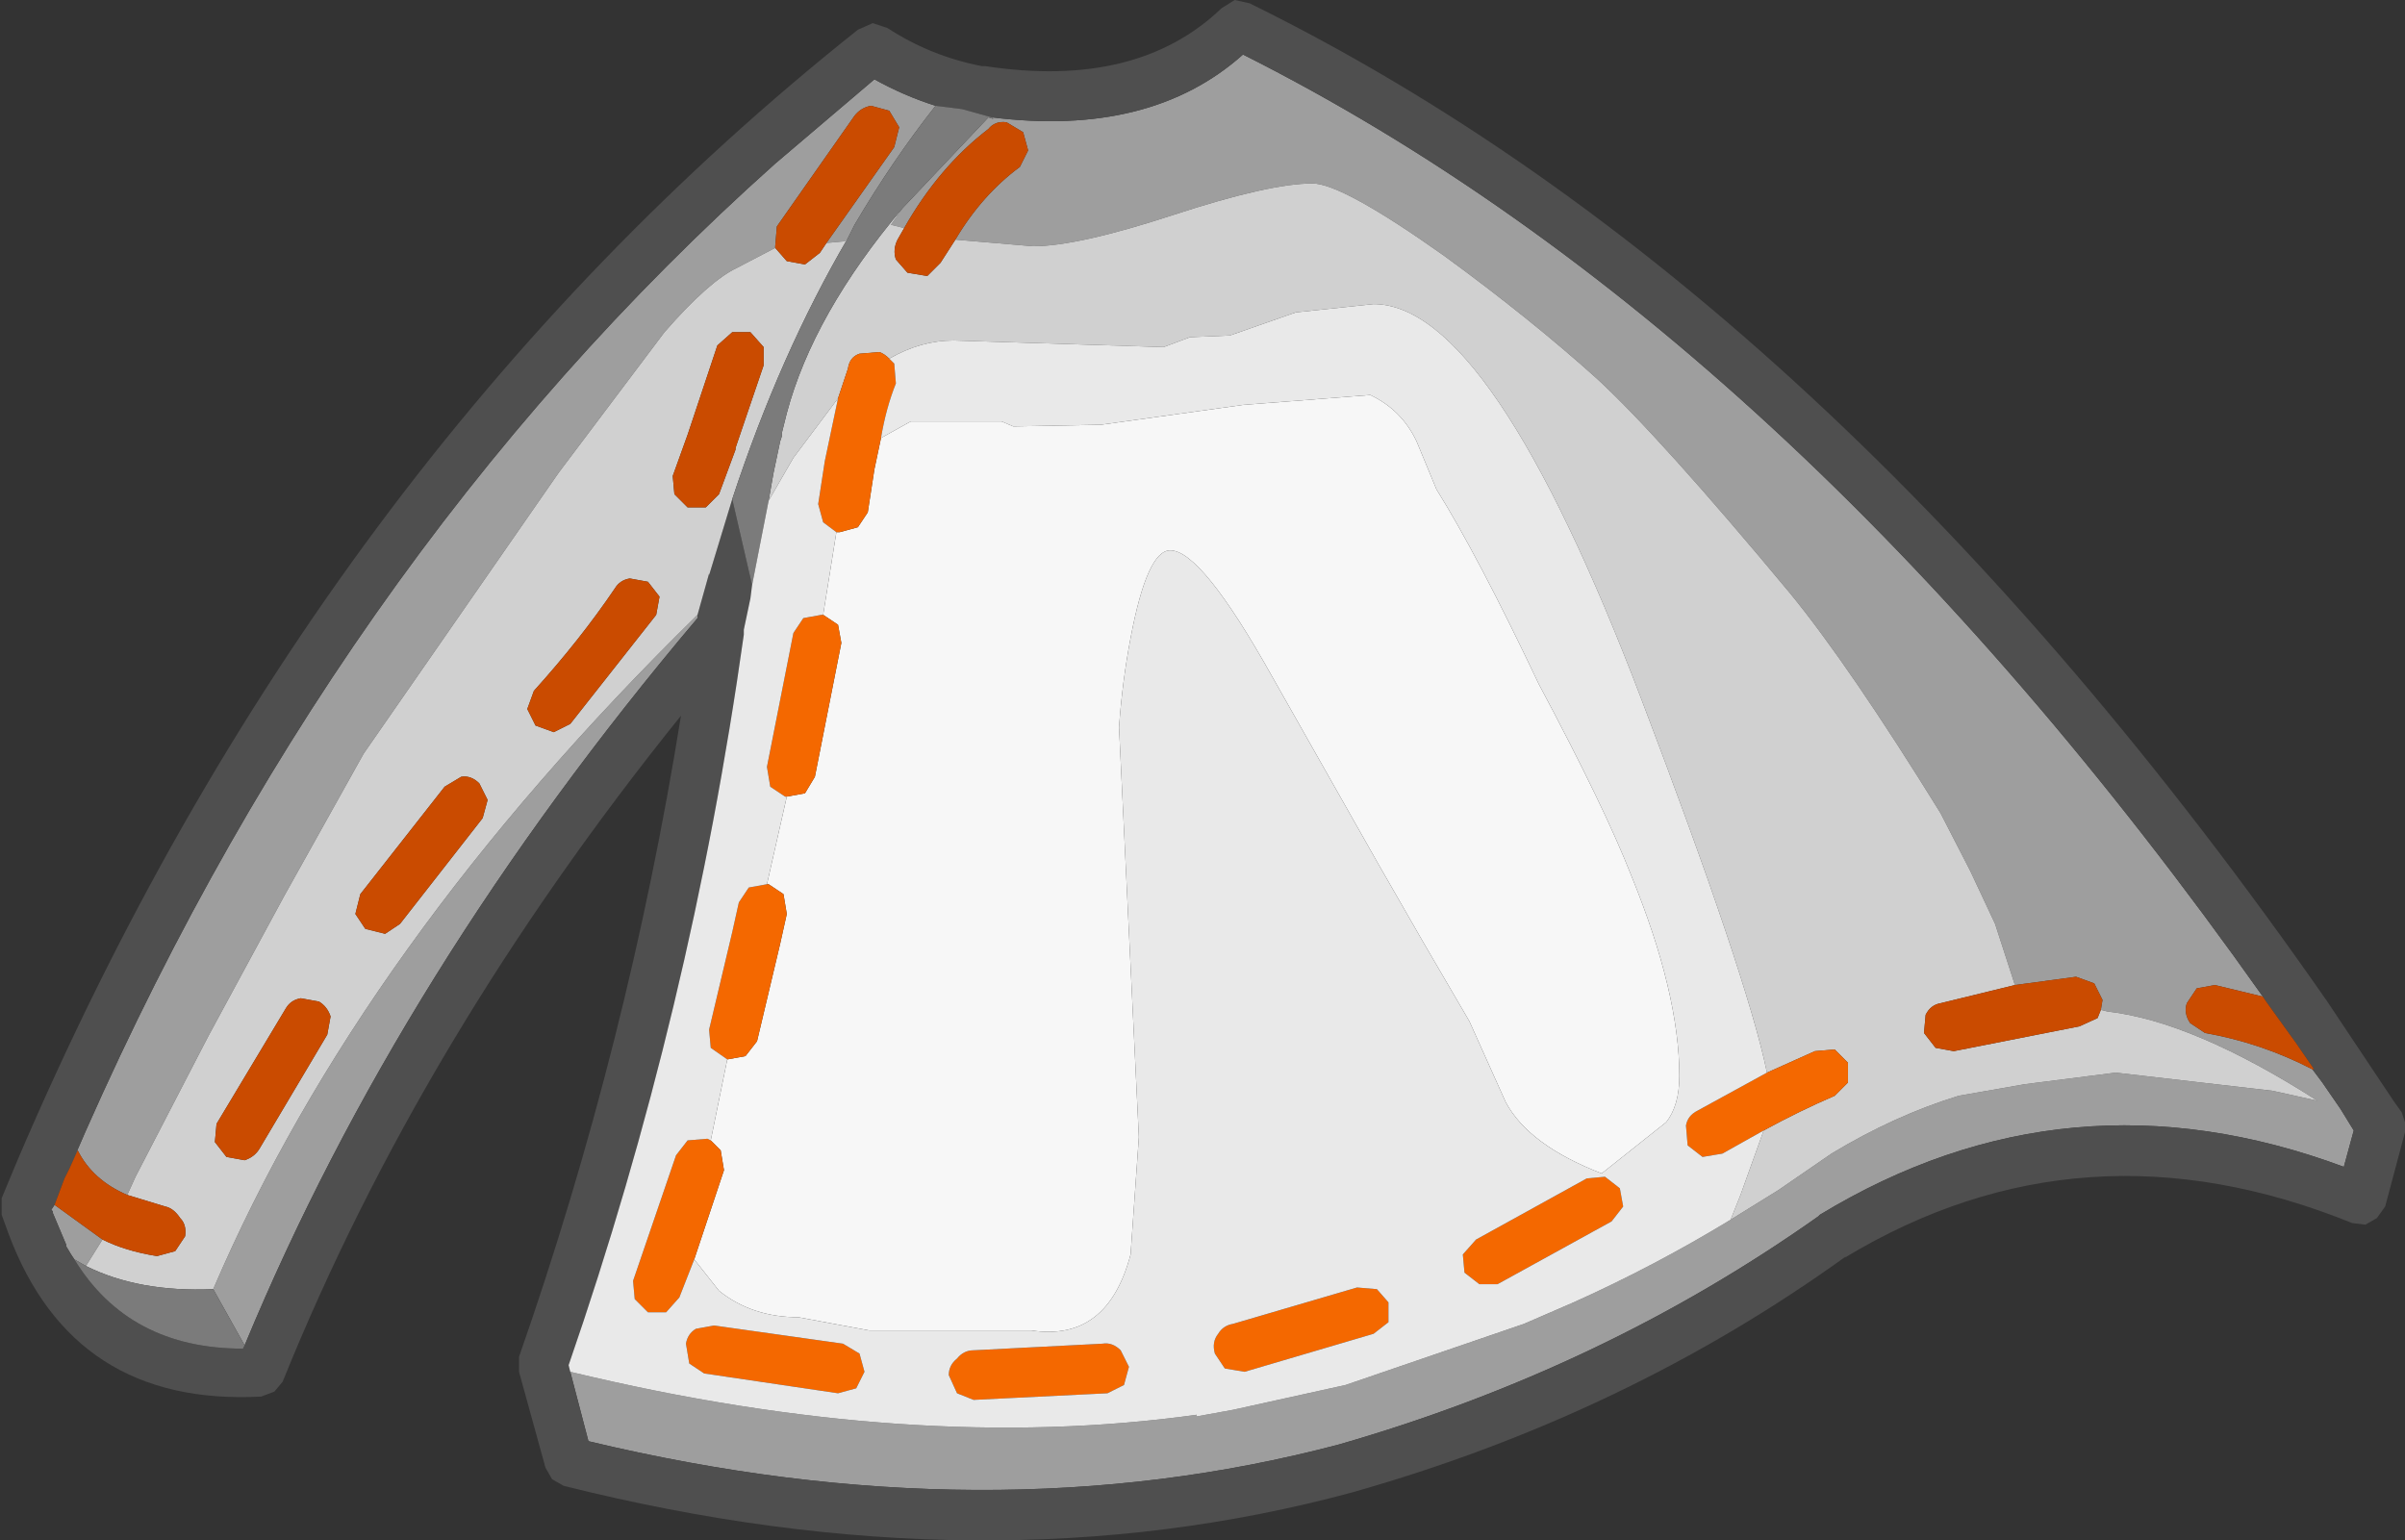 <?xml version="1.0" encoding="UTF-8" standalone="no"?>
<svg xmlns:ffdec="https://www.free-decompiler.com/flash" xmlns:xlink="http://www.w3.org/1999/xlink" ffdec:objectType="shape" height="46.6px" width="72.75px" xmlns="http://www.w3.org/2000/svg">
  <rect width="100%" height="100%" fill="#333333" stroke="none"/>
  <g transform="matrix(1.0, 0.0, 0.0, 1.0, 25.45, -1.8)">
    <path d="M43.0 31.95 L41.55 31.6 41.0 31.7 40.7 32.15 Q40.6 32.45 40.8 32.75 L41.25 33.05 Q42.95 33.35 44.5 34.15 L44.8 34.55 45.35 35.35 45.75 36.0 45.45 37.1 Q37.1 34.0 29.6 38.55 L29.55 38.6 Q23.05 43.2 15.05 45.5 4.45 48.3 -7.65 45.4 L-8.2 43.3 Q2.15 45.8 10.75 44.6 L10.75 44.65 11.85 44.45 15.25 43.7 20.65 41.85 22.15 41.2 Q24.6 40.1 26.9 38.7 L28.35 37.8 29.95 36.7 Q31.85 35.55 33.8 34.95 L35.8 34.6 38.55 34.25 43.3 34.8 44.65 35.1 Q40.9 32.7 38.3 32.4 L38.1 32.35 38.15 32.05 37.9 31.55 37.35 31.35 35.5 31.6 34.9 29.75 34.15 28.15 33.25 26.4 Q30.5 21.95 28.7 19.75 24.75 15.0 22.85 13.25 20.85 11.45 18.25 9.55 15.15 7.35 14.25 7.35 12.95 7.35 10.05 8.3 7.15 9.25 5.8 9.25 L3.45 9.05 Q4.25 7.7 5.4 6.85 L5.65 6.35 5.5 5.8 5.0 5.5 Q4.65 5.45 4.45 5.7 2.95 6.85 1.9 8.7 L1.5 8.6 1.85 8.1 4.45 5.35 4.6 5.4 4.55 5.35 Q9.35 5.95 12.15 3.45 28.75 11.8 43.0 31.95 M-4.35 20.4 L-4.35 20.5 Q-13.35 31.15 -18.05 42.5 L-19.0 40.8 Q-14.55 30.4 -4.35 20.4 M-23.2 39.9 L-23.3 39.75 -23.45 39.5 -23.45 39.45 -23.85 38.5 -23.85 38.45 -23.9 38.4 -23.8 38.25 -22.35 39.3 -22.85 40.1 -23.2 39.9 M-23.35 37.15 Q-15.5 18.8 -2.0 6.75 L1.0 4.2 Q1.9 4.7 2.85 5.0 1.55 6.65 0.4 8.6 L0.2 9.0 0.1 9.1 -0.45 9.15 1.6 6.25 1.75 5.65 1.45 5.15 0.9 5.0 Q0.6 5.05 0.4 5.3 L-1.95 8.65 -2.0 9.25 -2.0 9.3 -3.15 9.9 Q-4.0 10.3 -5.35 11.85 L-8.55 16.1 -14.45 24.6 -16.85 28.9 -19.15 33.15 -21.35 37.4 -21.6 37.95 Q-22.65 37.5 -23.1 36.6 L-23.35 37.15" fill="#9e9e9e" fill-rule="evenodd" stroke="none"/>
    <path d="M44.5 34.15 L44.55 34.15 44.0 33.35 43.1 32.1 43.0 31.95 Q28.75 11.8 12.15 3.45 9.35 5.95 4.55 5.35 L3.65 5.1 2.85 5.0 Q1.9 4.7 1.0 4.2 L-2.0 6.75 Q-15.5 18.8 -23.35 37.15 L-23.5 37.45 -23.8 38.25 -23.9 38.4 -23.85 38.45 -23.85 38.5 -23.45 39.45 -23.45 39.5 -23.3 39.75 -23.2 39.9 Q-21.55 42.6 -18.1 42.6 L-18.05 42.5 Q-13.35 31.15 -4.35 20.5 L-4.35 20.4 -4.0 19.15 -4.0 19.2 -3.3 16.9 -2.7 19.5 -2.75 19.9 -2.95 20.85 -2.95 20.95 -2.95 21.0 Q-4.55 32.4 -8.25 43.1 L-8.2 43.3 -7.65 45.4 Q4.45 48.3 15.05 45.5 23.05 43.2 29.55 38.6 L29.6 38.55 Q37.1 34.0 45.45 37.1 L45.75 36.0 45.35 35.35 44.8 34.55 44.5 34.15 M11.5 2.05 L11.9 1.8 12.35 1.9 Q29.95 10.55 44.95 32.1 L46.95 35.1 47.2 35.45 47.3 35.75 47.3 36.05 46.7 38.3 46.45 38.65 46.1 38.85 45.7 38.8 Q37.55 35.5 30.35 39.85 L30.4 39.8 Q23.75 44.6 15.45 46.95 4.35 49.95 -8.4 46.75 L-8.75 46.55 -8.95 46.2 -9.75 43.3 -9.75 42.85 Q-6.45 33.4 -4.85 23.45 -12.7 33.2 -16.9 43.6 L-17.15 43.9 -17.55 44.05 Q-23.25 44.35 -25.2 39.1 L-25.4 38.55 -25.4 38.05 -24.9 36.85 Q-15.85 15.7 0.5 2.7 L0.95 2.5 1.4 2.65 Q2.7 3.5 4.25 3.8 L4.35 3.8 Q8.95 4.5 11.5 2.05" fill="#4f4f4f" fill-rule="evenodd" stroke="none"/>
    <path d="M-3.3 16.9 L-4.0 19.2 -4.0 19.15 -4.35 20.4 Q-14.55 30.4 -19.0 40.8 -21.25 40.9 -22.85 40.1 L-22.35 39.3 Q-21.65 39.65 -20.7 39.8 L-20.15 39.65 -19.85 39.2 Q-19.8 38.85 -20.0 38.65 -20.2 38.35 -20.45 38.3 L-21.6 37.95 -21.35 37.4 -19.15 33.15 -16.85 28.9 -14.45 24.6 -8.55 16.1 -5.35 11.85 Q-4.0 10.3 -3.15 9.9 L-2.0 9.3 -1.65 9.7 -1.1 9.8 -0.65 9.45 -0.45 9.15 0.1 9.1 0.2 9.0 Q-1.85 12.5 -3.3 16.9 M38.1 32.35 L38.3 32.4 Q40.9 32.7 44.65 35.1 L43.3 34.8 38.55 34.25 35.8 34.6 33.8 34.95 Q31.85 35.55 29.95 36.7 L28.35 37.8 26.9 38.7 27.2 37.95 27.9 36.0 Q29.0 35.4 30.05 34.95 L30.45 34.55 30.45 33.95 30.05 33.55 29.45 33.6 28.0 34.25 Q27.4 31.35 24.2 22.95 19.65 11.0 16.1 11.0 L13.75 11.25 11.75 11.95 10.55 12.0 9.75 12.3 3.4 12.1 Q2.4 12.1 1.45 12.65 1.3 12.5 1.15 12.45 L0.55 12.5 Q0.25 12.6 0.2 12.95 L-0.1 13.85 -1.45 15.65 -2.2 16.95 -2.05 16.1 -1.85 15.15 -1.8 15.0 -1.8 14.9 -1.65 14.3 Q-0.85 11.3 1.85 8.1 L1.5 8.6 1.9 8.7 1.7 9.05 Q1.55 9.35 1.65 9.65 L2.0 10.05 2.6 10.15 3.0 9.75 3.45 9.05 5.8 9.25 Q7.15 9.25 10.05 8.3 12.95 7.35 14.25 7.35 15.15 7.35 18.25 9.55 20.85 11.45 22.85 13.25 24.75 15.0 28.7 19.75 30.5 21.95 33.25 26.4 L34.15 28.15 34.9 29.75 35.5 31.6 33.25 32.15 Q32.95 32.2 32.8 32.5 L32.75 33.05 33.1 33.5 33.65 33.6 37.45 32.85 38.0 32.6 38.1 32.35 M-3.2 15.35 L-2.35 12.85 -2.35 12.3 -2.75 11.85 -3.3 11.85 -3.75 12.25 -4.65 14.95 -5.1 16.2 -5.05 16.75 -4.65 17.15 -4.1 17.15 -3.7 16.75 -3.2 15.4 -3.2 15.35 M-8.2 23.7 L-5.6 20.4 -5.5 19.85 -5.85 19.4 -6.4 19.3 Q-6.7 19.35 -6.85 19.6 -7.9 21.15 -9.3 22.7 L-9.5 23.25 -9.25 23.75 -8.7 23.95 -8.2 23.7 M-13.35 29.75 L-10.85 26.55 -10.7 26.0 -10.95 25.5 Q-11.2 25.25 -11.5 25.3 L-12.0 25.6 -14.55 28.85 -14.7 29.45 -14.4 29.9 -13.8 30.05 -13.35 29.75 M-17.6 36.55 L-15.55 33.1 -15.45 32.55 Q-15.55 32.25 -15.8 32.1 L-16.35 32.0 Q-16.65 32.05 -16.8 32.3 L-18.9 35.8 -18.95 36.35 -18.6 36.8 -18.05 36.9 Q-17.75 36.8 -17.6 36.55" fill="#d0d0d0" fill-rule="evenodd" stroke="none"/>
    <path d="M1.2 15.05 L2.1 14.55 4.85 14.55 5.2 14.7 7.85 14.65 12.15 14.05 16.0 13.75 Q16.95 14.2 17.4 15.15 L18.0 16.6 Q19.25 18.6 21.1 22.5 23.1 26.25 23.9 28.3 25.35 31.85 25.35 34.35 25.35 35.25 24.95 35.75 L23.0 37.3 Q20.8 36.45 20.1 35.15 L19.0 32.7 17.6 30.3 16.25 27.95 13.05 22.3 Q10.9 18.45 9.95 18.45 9.25 18.45 8.75 21.1 8.5 22.4 8.4 23.8 L9.0 36.2 8.75 39.75 Q8.05 42.4 5.75 42.05 L0.85 42.05 -1.3 41.65 Q-2.7 41.65 -3.7 40.85 L-4.45 39.9 -3.55 37.2 -3.65 36.6 -3.95 36.3 -3.45 33.85 -2.9 33.75 -2.55 33.3 -1.85 30.35 -1.65 29.45 -1.75 28.85 -2.2 28.55 -2.25 28.55 -1.65 25.9 -1.1 25.8 -0.8 25.3 0.0 21.25 -0.1 20.7 -0.55 20.4 -0.15 17.9 -0.05 17.9 0.5 17.75 0.8 17.3 1.0 16.0 1.2 15.05" fill="#f7f7f7" fill-rule="evenodd" stroke="none"/>
    <path d="M43.0 31.95 L43.1 32.1 44.0 33.35 44.55 34.15 44.5 34.15 Q42.95 33.35 41.25 33.05 L40.8 32.75 Q40.6 32.45 40.7 32.15 L41.0 31.7 41.55 31.6 43.0 31.95 M-23.8 38.25 L-23.5 37.45 -23.35 37.15 -23.1 36.6 Q-22.65 37.5 -21.6 37.95 L-20.45 38.3 Q-20.2 38.35 -20.0 38.65 -19.8 38.85 -19.85 39.2 L-20.15 39.65 -20.7 39.8 Q-21.65 39.65 -22.35 39.3 L-23.8 38.25 M35.5 31.6 L37.35 31.35 37.9 31.55 38.15 32.05 38.1 32.35 38.0 32.6 37.45 32.85 33.65 33.6 33.1 33.5 32.75 33.05 32.8 32.5 Q32.95 32.2 33.25 32.15 L35.5 31.6 M-2.0 9.3 L-2.0 9.25 -1.95 8.65 0.4 5.3 Q0.6 5.05 0.9 5.0 L1.45 5.15 1.75 5.65 1.6 6.25 -0.45 9.15 -0.65 9.45 -1.1 9.8 -1.65 9.7 -2.0 9.3 M1.9 8.7 Q2.95 6.85 4.45 5.7 4.65 5.45 5.0 5.5 L5.5 5.8 5.65 6.35 5.4 6.85 Q4.25 7.7 3.45 9.05 L3.0 9.75 2.6 10.15 2.0 10.05 1.65 9.65 Q1.55 9.35 1.7 9.05 L1.9 8.7 M-3.2 15.35 L-3.2 15.4 -3.7 16.75 -4.1 17.15 -4.65 17.15 -5.05 16.75 -5.1 16.2 -4.65 14.95 -3.75 12.25 -3.3 11.85 -2.75 11.85 -2.35 12.3 -2.35 12.85 -3.2 15.35 M-8.2 23.7 L-8.7 23.95 -9.25 23.75 -9.5 23.25 -9.3 22.7 Q-7.9 21.15 -6.85 19.6 -6.7 19.35 -6.4 19.3 L-5.85 19.4 -5.5 19.85 -5.6 20.4 -8.2 23.7 M-17.6 36.55 Q-17.75 36.8 -18.05 36.9 L-18.6 36.8 -18.95 36.35 -18.9 35.8 -16.8 32.3 Q-16.65 32.05 -16.35 32.0 L-15.8 32.1 Q-15.55 32.25 -15.45 32.55 L-15.55 33.1 -17.6 36.55 M-13.35 29.75 L-13.8 30.05 -14.4 29.9 -14.7 29.45 -14.55 28.85 -12.0 25.6 -11.5 25.3 Q-11.2 25.25 -10.95 25.5 L-10.7 26.0 -10.85 26.55 -13.35 29.75" fill="#ca4b00" fill-rule="evenodd" stroke="none"/>
    <path d="M1.45 12.65 L1.6 12.8 1.65 13.4 Q1.35 14.15 1.2 15.05 L1.0 16.0 0.8 17.3 0.5 17.75 -0.05 17.9 -0.15 17.9 -0.55 17.6 -0.7 17.05 -0.5 15.75 -0.1 13.85 0.2 12.95 Q0.25 12.6 0.55 12.5 L1.15 12.45 Q1.3 12.5 1.45 12.65 M-4.45 39.9 L-4.9 41.05 -5.3 41.5 -5.85 41.5 -6.25 41.1 -6.3 40.55 -5.0 36.75 -4.65 36.3 -4.05 36.25 -3.95 36.3 -3.65 36.6 -3.55 37.2 -4.45 39.9 M-3.45 33.85 L-3.95 33.5 -4.0 32.95 -3.3 30.0 -3.1 29.1 -2.8 28.65 -2.25 28.55 -2.2 28.55 -1.75 28.85 -1.65 29.45 -1.85 30.35 -2.55 33.3 -2.9 33.75 -3.45 33.85 M-1.65 25.9 L-1.7 25.9 -2.15 25.6 -2.25 25.0 -1.45 20.95 -1.15 20.5 -0.6 20.4 -0.55 20.4 -0.1 20.7 0.0 21.25 -0.8 25.3 -1.1 25.8 -1.65 25.9 M22.55 37.45 L23.1 37.4 23.55 37.75 23.65 38.3 23.3 38.75 19.85 40.65 19.3 40.65 18.85 40.3 18.8 39.75 19.2 39.3 22.55 37.45 M15.6 40.75 L16.2 40.8 16.55 41.2 16.55 41.8 16.1 42.15 12.2 43.3 11.6 43.2 11.3 42.75 Q11.2 42.4 11.4 42.15 11.55 41.9 11.85 41.85 L15.6 40.75 M0.05 42.45 L0.55 42.75 0.7 43.3 0.45 43.8 -0.1 43.95 -4.15 43.35 -4.6 43.05 -4.7 42.45 Q-4.65 42.15 -4.4 42.0 L-3.85 41.9 0.05 42.45 M7.9 42.45 Q8.2 42.4 8.45 42.65 L8.7 43.15 8.55 43.7 8.05 43.95 4.0 44.15 3.5 43.95 3.25 43.4 Q3.25 43.1 3.5 42.9 3.7 42.65 4.0 42.65 L7.9 42.45 M28.0 34.25 L29.45 33.6 30.05 33.55 30.45 33.95 30.45 34.55 30.05 34.95 Q29.0 35.4 27.9 36.0 L26.65 36.7 26.05 36.8 25.6 36.45 25.55 35.85 Q25.6 35.55 25.9 35.4 L28.0 34.25" fill="#f46800" fill-rule="evenodd" stroke="none"/>
    <path d="M-2.7 19.5 L-3.3 16.9 Q-1.85 12.5 0.2 9.0 L0.4 8.6 Q1.55 6.65 2.85 5.0 L3.65 5.1 4.55 5.35 4.6 5.4 4.45 5.35 1.85 8.1 Q-0.85 11.3 -1.65 14.3 L-1.8 14.9 -1.8 15.0 -1.85 15.15 -2.05 16.1 -2.2 16.95 -2.7 19.5 M-18.05 42.5 L-18.1 42.6 Q-21.55 42.6 -23.2 39.9 L-22.85 40.1 Q-21.25 40.9 -19.0 40.8 L-18.05 42.5" fill="#7b7b7b" fill-rule="evenodd" stroke="none"/>
    <path d="M-8.2 43.3 L-8.25 43.1 Q-4.55 32.4 -2.95 21.0 L-2.95 20.95 -2.95 20.85 -2.75 19.9 -2.7 19.5 -2.2 16.95 -1.45 15.65 -0.1 13.85 -0.5 15.75 -0.7 17.05 -0.55 17.6 -0.15 17.9 -0.55 20.4 -0.6 20.4 -1.15 20.5 -1.45 20.95 -2.25 25.0 -2.15 25.6 -1.7 25.9 -1.65 25.9 -2.25 28.55 -2.8 28.65 -3.1 29.1 -3.3 30.0 -4.0 32.95 -3.95 33.5 -3.45 33.85 -3.95 36.3 -4.05 36.25 -4.65 36.3 -5.0 36.75 -6.3 40.55 -6.25 41.1 -5.85 41.5 -5.3 41.5 -4.9 41.05 -4.45 39.9 -3.7 40.85 Q-2.7 41.65 -1.3 41.65 L0.85 42.05 5.75 42.05 Q8.05 42.4 8.75 39.75 L9.0 36.2 8.4 23.8 Q8.5 22.4 8.75 21.1 9.25 18.45 9.95 18.45 10.9 18.45 13.05 22.3 L16.25 27.95 17.6 30.3 19.0 32.7 20.1 35.15 Q20.8 36.45 23.0 37.3 L24.95 35.75 Q25.35 35.25 25.35 34.35 25.35 31.85 23.9 28.3 23.1 26.25 21.1 22.5 19.25 18.6 18.0 16.6 L17.4 15.15 Q16.95 14.2 16.0 13.75 L12.15 14.05 7.85 14.65 5.2 14.7 4.85 14.55 2.1 14.55 1.2 15.05 Q1.35 14.15 1.65 13.4 L1.6 12.8 1.45 12.65 Q2.4 12.1 3.4 12.1 L9.75 12.3 10.55 12.0 11.75 11.95 13.75 11.25 16.1 11.0 Q19.65 11.0 24.2 22.95 27.4 31.35 28.0 34.25 L25.9 35.4 Q25.6 35.55 25.55 35.85 L25.6 36.45 26.05 36.8 26.65 36.7 27.9 36.0 27.2 37.95 26.9 38.7 Q24.6 40.1 22.15 41.2 L20.65 41.85 15.25 43.7 11.85 44.45 10.75 44.65 10.75 44.6 Q2.15 45.8 -8.2 43.3 M7.9 42.45 L4.0 42.65 Q3.7 42.65 3.5 42.9 3.25 43.1 3.25 43.4 L3.5 43.95 4.0 44.15 8.05 43.95 8.55 43.7 8.7 43.15 8.45 42.65 Q8.2 42.4 7.9 42.45 M0.05 42.45 L-3.85 41.9 -4.4 42.0 Q-4.65 42.15 -4.7 42.45 L-4.6 43.05 -4.15 43.35 -0.1 43.95 0.45 43.8 0.7 43.3 0.55 42.75 0.05 42.45 M15.6 40.75 L11.85 41.85 Q11.55 41.9 11.4 42.15 11.2 42.4 11.3 42.75 L11.6 43.2 12.2 43.3 16.1 42.15 16.55 41.8 16.55 41.2 16.2 40.8 15.6 40.75 M22.55 37.45 L19.2 39.3 18.8 39.75 18.85 40.3 19.3 40.65 19.85 40.65 23.3 38.75 23.65 38.3 23.55 37.75 23.1 37.4 22.55 37.45" fill="#e9e9e9" fill-rule="evenodd" stroke="none"/>
  </g>
</svg>
